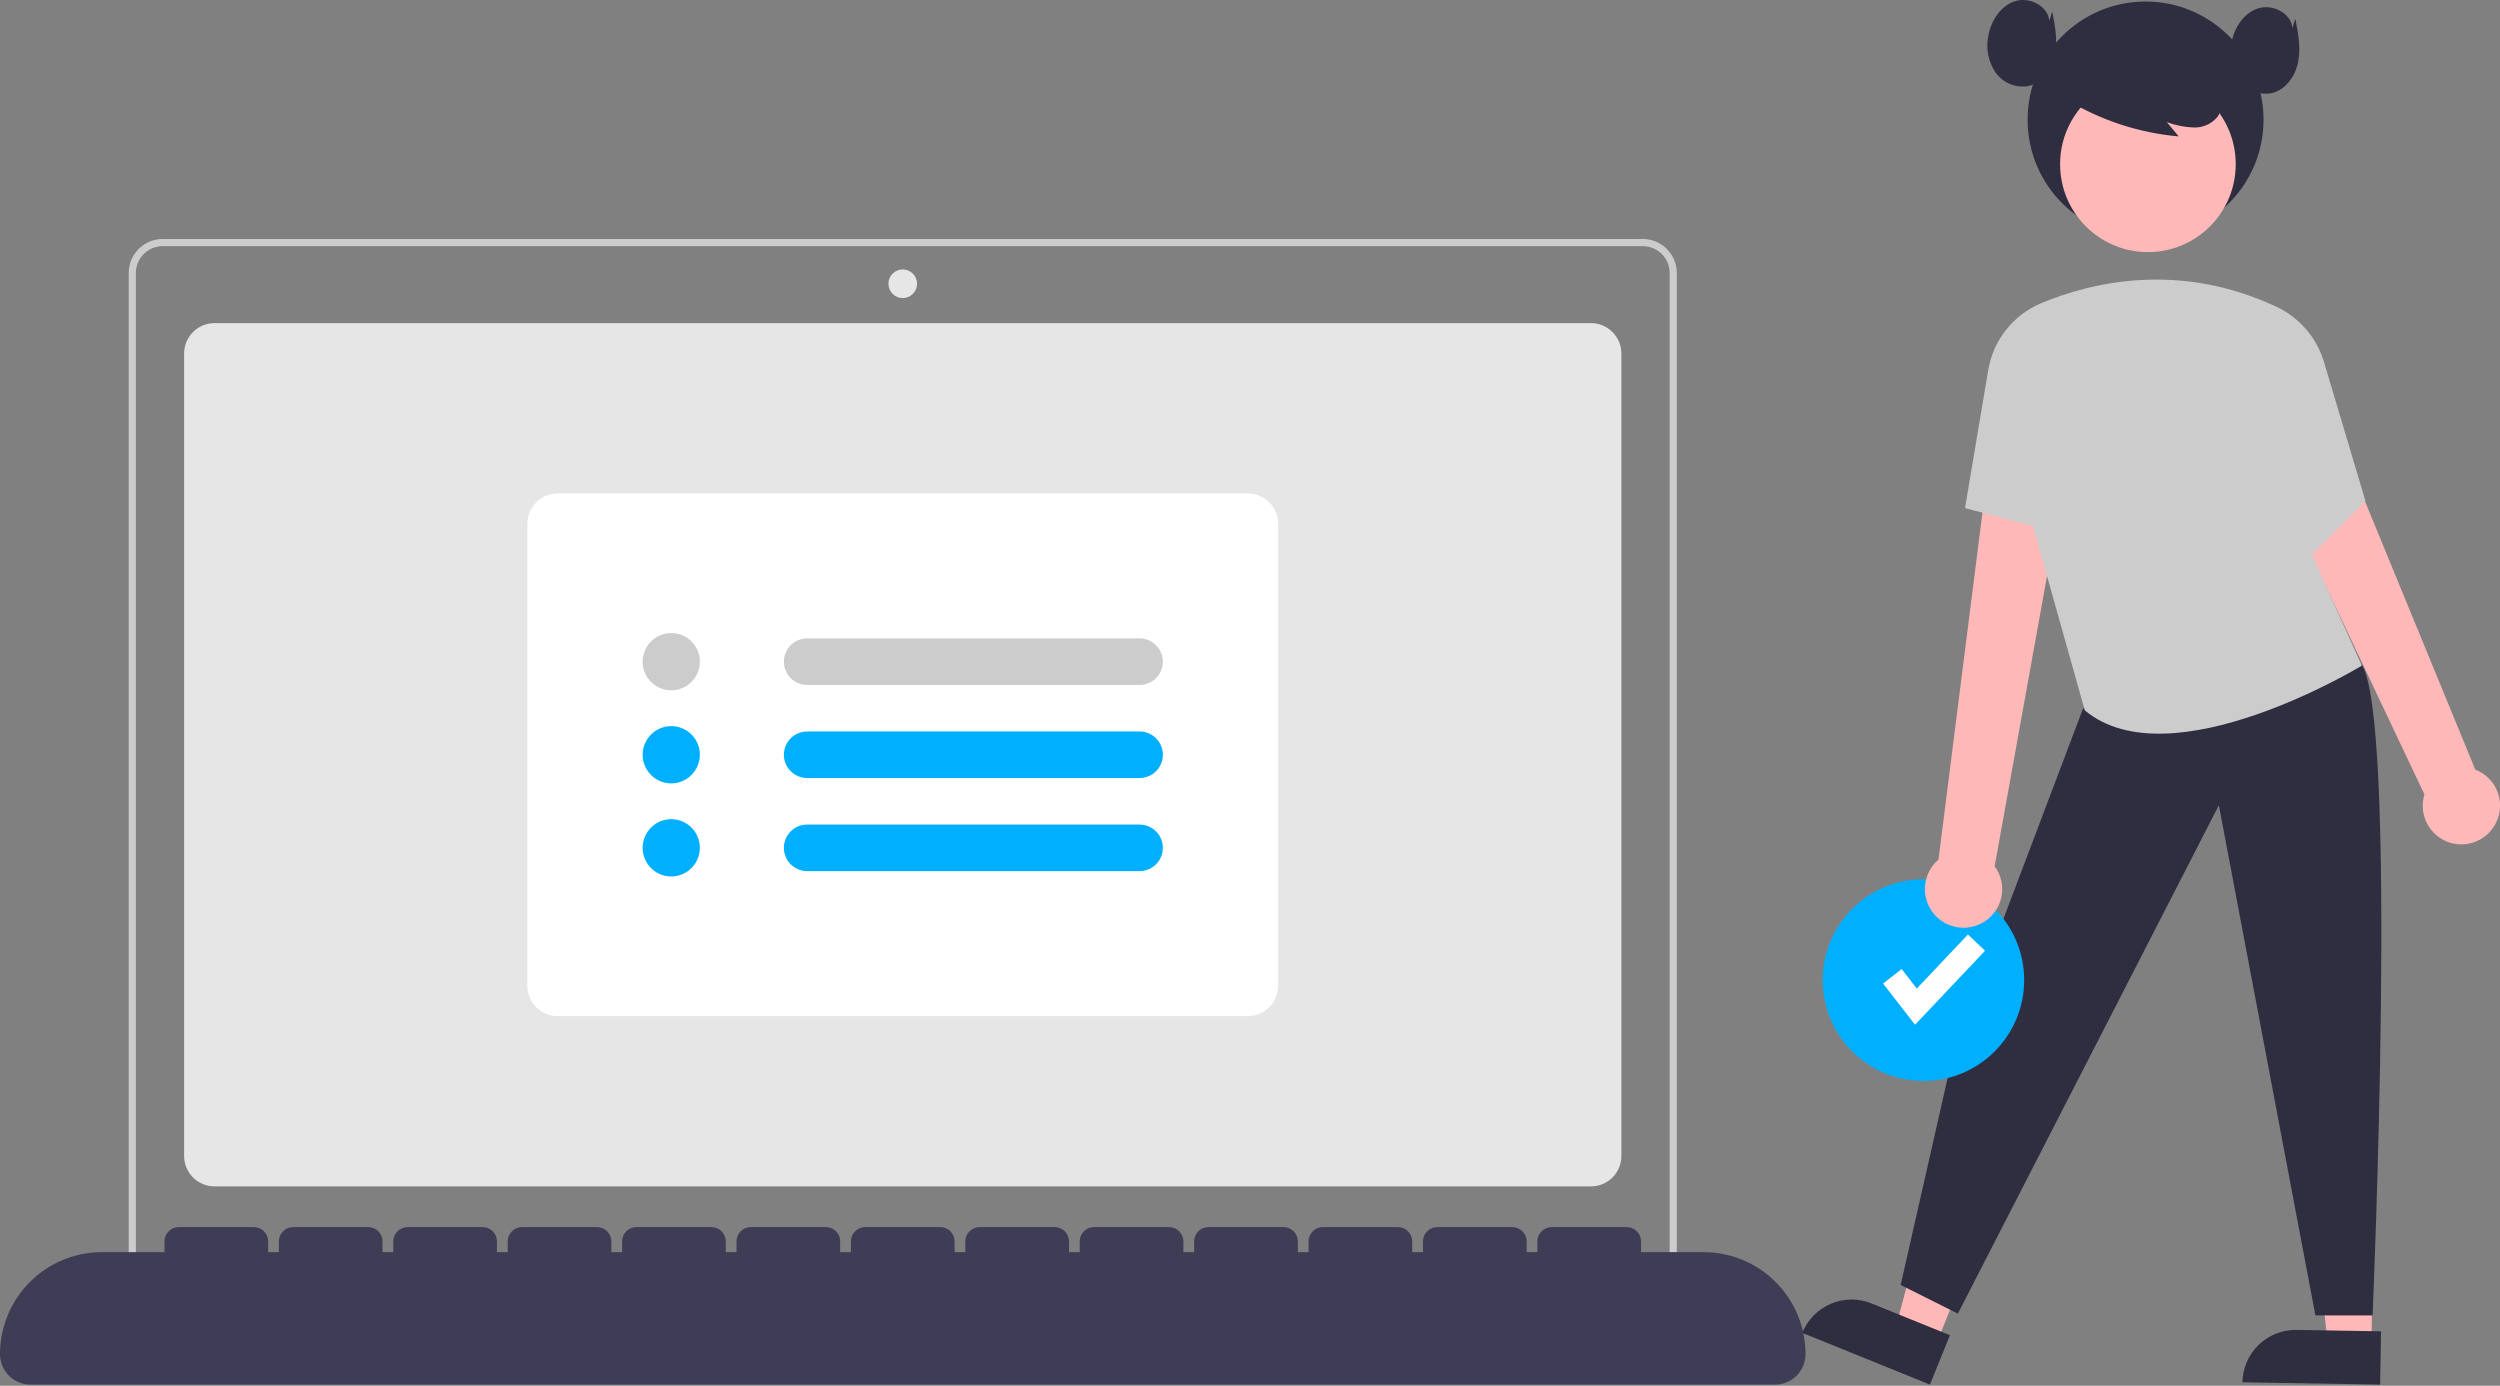 <svg width="700" height="388" viewBox="0 0 700 388" fill="none" xmlns="http://www.w3.org/2000/svg">
<rect x="0" y="0" width="700" height="388" fill="#808080" stroke="none"/>
<g clip-path="url(#clip0_18_85)">
<path d="M445.479 332.19H60.065C57.809 332.187 55.646 331.289 54.051 329.691C52.455 328.094 51.558 325.928 51.555 323.669V98.994C51.558 96.735 52.455 94.569 54.05 92.972C55.646 91.374 57.809 90.476 60.065 90.473H445.479C447.735 90.476 449.897 91.374 451.493 92.972C453.088 94.569 453.985 96.735 453.988 98.994V323.669C453.985 325.928 453.088 328.094 451.493 329.691C449.897 331.288 447.735 332.187 445.479 332.19Z" fill="#E6E6E6"/>
<path d="M469.505 363.633H36.039V76.439C36.042 73.914 37.045 71.494 38.828 69.709C40.61 67.923 43.028 66.919 45.549 66.916H459.995C462.516 66.919 464.933 67.923 466.716 69.709C468.499 71.494 469.502 73.914 469.505 76.439V363.633ZM38.041 361.628H467.503V76.439C467.5 74.446 466.709 72.535 465.301 71.125C463.894 69.716 461.985 68.923 459.995 68.921H45.549C43.558 68.923 41.65 69.716 40.242 71.125C38.835 72.535 38.043 74.446 38.041 76.439V361.628Z" fill="#CCCCCC"/>
<path d="M252.772 83.456C254.983 83.456 256.776 81.661 256.776 79.447C256.776 77.232 254.983 75.437 252.772 75.437C250.56 75.437 248.767 77.232 248.767 79.447C248.767 81.661 250.56 83.456 252.772 83.456Z" fill="#E6E6E6"/>
<path d="M349.376 284.509H156.168C153.912 284.506 151.749 283.608 150.154 282.01C148.559 280.413 147.661 278.247 147.659 275.988V146.675C147.661 144.416 148.559 142.251 150.154 140.653C151.749 139.056 153.912 138.157 156.168 138.155H349.376C351.632 138.157 353.794 139.056 355.39 140.653C356.985 142.251 357.882 144.416 357.885 146.675V275.988C357.882 278.247 356.985 280.413 355.39 282.01C353.794 283.608 351.632 284.506 349.376 284.509Z" fill="white"/>
<path d="M187.952 193.287C186.368 193.287 184.82 192.817 183.503 191.936C182.186 191.055 181.159 189.802 180.553 188.337C179.947 186.872 179.788 185.259 180.097 183.704C180.407 182.148 181.169 180.719 182.289 179.598C183.409 178.476 184.836 177.712 186.39 177.403C187.943 177.093 189.554 177.252 191.017 177.859C192.48 178.466 193.731 179.494 194.611 180.813C195.491 182.132 195.961 183.682 195.961 185.268C195.958 187.394 195.114 189.433 193.612 190.936C192.111 192.439 190.075 193.285 187.952 193.287Z" fill="#CCCCCC"/>
<path d="M187.952 219.351C186.368 219.351 184.82 218.88 183.503 217.999C182.186 217.118 181.159 215.865 180.553 214.4C179.947 212.935 179.788 211.322 180.097 209.767C180.407 208.211 181.169 206.782 182.289 205.661C183.409 204.539 184.836 203.775 186.39 203.466C187.943 203.156 189.554 203.315 191.017 203.922C192.48 204.529 193.731 205.557 194.611 206.876C195.491 208.195 195.961 209.745 195.961 211.331C195.958 213.457 195.114 215.496 193.612 216.999C192.111 218.502 190.075 219.348 187.952 219.351Z" fill="#00B0FF"/>
<path d="M187.952 245.414C186.368 245.414 184.82 244.943 183.503 244.062C182.186 243.181 181.159 241.928 180.553 240.463C179.947 238.998 179.788 237.385 180.097 235.83C180.407 234.274 181.169 232.845 182.289 231.724C183.409 230.602 184.836 229.838 186.39 229.529C187.943 229.22 189.554 229.378 191.017 229.985C192.48 230.592 193.731 231.62 194.611 232.939C195.491 234.258 195.961 235.808 195.961 237.394C195.958 239.52 195.114 241.559 193.612 243.062C192.111 244.566 190.075 245.411 187.952 245.414Z" fill="#00B0FF"/>
<path d="M225.993 178.753C224.267 178.753 222.612 179.439 221.392 180.661C220.172 181.883 219.486 183.54 219.486 185.268C219.486 186.996 220.172 188.654 221.392 189.876C222.612 191.098 224.267 191.784 225.993 191.784H319.093C320.819 191.784 322.474 191.098 323.694 189.876C324.915 188.654 325.6 186.996 325.6 185.268C325.6 183.54 324.915 181.883 323.694 180.661C322.474 179.439 320.819 178.753 319.093 178.753H225.993Z" fill="#CCCCCC"/>
<path d="M225.993 204.816C224.267 204.816 222.612 205.502 221.392 206.724C220.172 207.946 219.486 209.603 219.486 211.331C219.486 213.059 220.172 214.717 221.392 215.939C222.612 217.161 224.267 217.847 225.993 217.847H319.093C320.819 217.847 322.474 217.161 323.694 215.939C324.915 214.717 325.6 213.059 325.6 211.331C325.6 209.603 324.915 207.946 323.694 206.724C322.474 205.502 320.819 204.816 319.093 204.816H225.993Z" fill="#00B0FF"/>
<path d="M225.993 230.879C224.267 230.879 222.612 231.565 221.392 232.787C220.172 234.009 219.486 235.666 219.486 237.394C219.486 239.122 220.172 240.78 221.392 242.002C222.612 243.224 224.267 243.91 225.993 243.91H319.093C320.819 243.91 322.474 243.224 323.694 242.002C324.915 240.78 325.6 239.122 325.6 237.394C325.6 235.666 324.915 234.009 323.694 232.787C322.474 231.565 320.819 230.879 319.093 230.879H225.993Z" fill="#00B0FF"/>
<path d="M664.002 376.238L651.73 376.032L646.686 328.538L664.797 328.843L664.002 376.238Z" fill="#FFB8B8"/>
<path d="M643.025 372.373L666.691 372.771L666.441 387.692L627.874 387.043C627.907 385.083 628.325 383.15 629.104 381.352C629.883 379.554 631.009 377.928 632.416 376.566C633.822 375.203 635.483 374.132 637.304 373.413C639.124 372.693 641.068 372.34 643.025 372.373Z" fill="#2F2E41"/>
<path d="M542.224 376.125L530.848 371.514L543.196 325.381L559.986 332.187L542.224 376.125Z" fill="#FFB8B8"/>
<path d="M524.037 364.966L545.977 373.859L540.385 387.692L504.631 373.199C506.114 369.531 508.992 366.602 512.631 365.058C516.271 363.514 520.373 363.481 524.037 364.966Z" fill="#2F2E41"/>
<path d="M583.241 198.405L547.202 293.636L532.186 359.796L548.203 367.815L621.282 225.471L648.311 368.316H664.328C664.328 368.316 671.652 198.892 660.983 185.617L583.241 198.405Z" fill="#2F2E41"/>
<path d="M538.563 302.67C554.139 302.67 566.765 290.026 566.765 274.43C566.765 258.833 554.139 246.189 538.563 246.189C522.988 246.189 510.361 258.833 510.361 274.43C510.361 290.026 522.988 302.67 538.563 302.67Z" fill="#00B0FF"/>
<path d="M536.213 286.917L527.262 275.392L532.468 271.338L536.705 276.794L551.023 261.661L555.811 266.203L536.213 286.917Z" fill="white"/>
<path d="M600.76 66.587C619.005 66.587 633.796 51.776 633.796 33.507C633.796 15.237 619.005 0.427 600.76 0.427C582.515 0.427 567.725 15.237 567.725 33.507C567.725 51.776 582.515 66.587 600.76 66.587Z" fill="#2F2E41"/>
<path d="M554.657 258.61C556.065 257.908 557.302 256.906 558.281 255.674C559.26 254.443 559.957 253.011 560.324 251.48C560.69 249.949 560.717 248.356 560.403 246.814C560.088 245.271 559.44 243.817 558.503 242.552L583.563 103.676L560.178 103.368L542.775 240.698C540.758 242.415 539.44 244.812 539.071 247.437C538.701 250.062 539.306 252.731 540.771 254.939C542.236 257.147 544.458 258.74 547.017 259.416C549.577 260.093 552.295 259.806 554.657 258.61Z" fill="#FFB8B8"/>
<path d="M698.261 231.484C699.144 230.137 699.714 228.608 699.929 227.01C700.143 225.413 699.997 223.787 699.501 222.254C699.004 220.72 698.171 219.318 697.061 218.15C695.951 216.982 694.594 216.079 693.09 215.506L648.34 106.663C647.245 103.999 645.584 101.606 643.471 99.651C641.359 97.695 638.846 96.224 636.108 95.34C633.371 94.455 630.473 94.179 627.618 94.529C624.762 94.88 622.017 95.849 619.574 97.37L678.844 222.434C678.08 224.932 678.244 227.622 679.306 230.008C680.367 232.395 682.255 234.317 684.62 235.419C686.985 236.522 689.669 236.73 692.176 236.007C694.683 235.284 696.844 233.678 698.261 231.484Z" fill="#FFB8B8"/>
<path d="M601.415 70.59C614.994 70.59 626.002 59.567 626.002 45.97C626.002 32.372 614.994 21.349 601.415 21.349C587.835 21.349 576.827 32.372 576.827 45.97C576.827 59.567 587.835 70.59 601.415 70.59Z" fill="#FFB8B8"/>
<path d="M571.517 84.898C585.698 78.986 610.182 73.144 637.369 85.878C640.55 87.363 643.382 89.505 645.678 92.164C647.975 94.822 649.684 97.936 650.694 101.303L662.327 140.265L647.311 155.301L661.326 186.376C661.326 186.376 607.768 218.955 583.742 198.907L569.227 147.282L550.206 142.27L556.695 103.666C557.38 99.538 559.099 95.651 561.691 92.369C564.283 89.087 567.663 86.517 571.517 84.898Z" fill="#CCCCCC"/>
<path d="M578.418 27.763C588.02 33.632 598.845 37.204 610.051 38.2L606.717 34.199C609.145 35.098 611.699 35.606 614.286 35.704C615.581 35.742 616.867 35.475 618.04 34.925C619.214 34.375 620.242 33.557 621.043 32.537C621.697 31.478 622.085 30.276 622.175 29.035C622.265 27.793 622.054 26.547 621.559 25.405C620.543 23.127 618.961 21.146 616.965 19.653C613.426 16.849 609.249 14.966 604.807 14.171C600.365 13.377 595.796 13.694 591.507 15.097C588.564 15.977 585.929 17.67 583.903 19.981C582.907 21.145 582.215 22.538 581.89 24.036C581.564 25.534 581.615 27.089 582.038 28.562" fill="#2F2E41"/>
<path d="M573.819 5.855C573.419 1.645 568.269 -0.947 564.241 0.325C560.213 1.597 557.568 5.658 556.769 9.81C556.384 11.559 556.348 13.367 556.662 15.13C556.977 16.893 557.636 18.576 558.601 20.084C559.599 21.572 561.003 22.742 562.646 23.455C564.289 24.168 566.102 24.393 567.869 24.104C571.852 23.254 574.612 19.359 575.402 15.357C576.192 11.356 575.408 7.231 574.625 3.228" fill="#2F2E41"/>
<path d="M641.892 7.86C641.492 3.65 636.341 1.058 632.313 2.33C628.285 3.601 625.641 7.663 624.841 11.815C624.457 13.564 624.421 15.372 624.735 17.135C625.05 18.898 625.709 20.581 626.674 22.089C627.672 23.577 629.076 24.747 630.719 25.46C632.362 26.172 634.174 26.398 635.941 26.109C639.925 25.259 642.685 21.364 643.475 17.362C644.264 13.361 643.48 9.236 642.697 5.233" fill="#2F2E41"/>
<path d="M477.013 350.602H459.494V347.595C459.494 346.531 459.072 345.511 458.321 344.759C457.57 344.007 456.552 343.585 455.49 343.585H434.467C433.405 343.585 432.386 344.007 431.635 344.759C430.885 345.511 430.463 346.531 430.463 347.595V350.602H427.459V347.595C427.459 346.531 427.038 345.511 426.287 344.759C425.536 344.007 424.517 343.585 423.455 343.585H402.433C401.371 343.585 400.352 344.007 399.601 344.759C398.85 345.511 398.428 346.531 398.428 347.595V350.602H395.425V347.595C395.425 346.531 395.003 345.511 394.252 344.759C393.501 344.007 392.483 343.585 391.421 343.585H370.398C369.336 343.585 368.318 344.007 367.567 344.759C366.816 345.511 366.394 346.531 366.394 347.595V350.602H363.391V347.595C363.391 346.531 362.969 345.511 362.218 344.759C361.467 344.007 360.448 343.585 359.386 343.585H338.364C337.302 343.585 336.283 344.007 335.532 344.759C334.781 345.511 334.359 346.531 334.359 347.595V350.602H331.356V347.595C331.356 346.531 330.934 345.511 330.183 344.759C329.432 344.007 328.414 343.585 327.352 343.585H306.329C305.267 343.585 304.249 344.007 303.498 344.759C302.747 345.511 302.325 346.531 302.325 347.595V350.602H299.322V347.595C299.322 346.531 298.9 345.511 298.149 344.759C297.398 344.007 296.379 343.585 295.317 343.585H274.295C273.233 343.585 272.214 344.007 271.463 344.759C270.712 345.511 270.291 346.531 270.291 347.595V350.602H267.287V347.595C267.287 346.531 266.865 345.511 266.114 344.759C265.363 344.007 264.345 343.585 263.283 343.585H242.26C241.198 343.585 240.18 344.007 239.429 344.759C238.678 345.511 238.256 346.531 238.256 347.595V350.602H235.253V347.595C235.253 346.531 234.831 345.511 234.08 344.759C233.329 344.007 232.311 343.585 231.249 343.585H210.226C209.164 343.585 208.145 344.007 207.394 344.759C206.644 345.511 206.222 346.531 206.222 347.595V350.602H203.218V347.595C203.218 346.531 202.797 345.511 202.046 344.759C201.295 344.007 200.276 343.585 199.214 343.585H178.192C177.13 343.585 176.111 344.007 175.36 344.759C174.609 345.511 174.187 346.531 174.187 347.595V350.602H171.184V347.595C171.184 346.531 170.762 345.511 170.011 344.759C169.26 344.007 168.242 343.585 167.18 343.585H146.157C145.095 343.585 144.077 344.007 143.326 344.759C142.575 345.511 142.153 346.531 142.153 347.595V350.602H139.15V347.595C139.15 346.531 138.728 345.511 137.977 344.759C137.226 344.007 136.207 343.585 135.145 343.585H114.123C113.061 343.585 112.042 344.007 111.291 344.759C110.54 345.511 110.118 346.531 110.118 347.595V350.602H107.115V347.595C107.115 346.531 106.693 345.511 105.942 344.759C105.191 344.007 104.173 343.585 103.111 343.585H82.088C81.026 343.585 80.008 344.007 79.257 344.759C78.506 345.511 78.084 346.531 78.084 347.595V350.602H75.081V347.595C75.081 346.531 74.659 345.511 73.908 344.759C73.157 344.007 72.138 343.585 71.076 343.585H50.054C48.992 343.585 47.973 344.007 47.222 344.759C46.471 345.511 46.05 346.531 46.05 347.595V350.602H28.531C20.964 350.602 13.707 353.612 8.356 358.97C3.006 364.327 0 371.594 0 379.171C0 381.431 0.896 383.598 2.492 385.196C4.088 386.794 6.252 387.692 8.509 387.692H497.034C499.291 387.692 501.455 386.794 503.051 385.196C504.647 383.598 505.543 381.431 505.543 379.171C505.543 371.594 502.538 364.327 497.187 358.97C491.836 353.612 484.58 350.602 477.013 350.602Z" fill="#3F3D56"/>
</g>
<defs>
<clipPath id="clip0_18_85">
<rect width="700" height="387.692" fill="white"/>
</clipPath>
</defs>
</svg>
